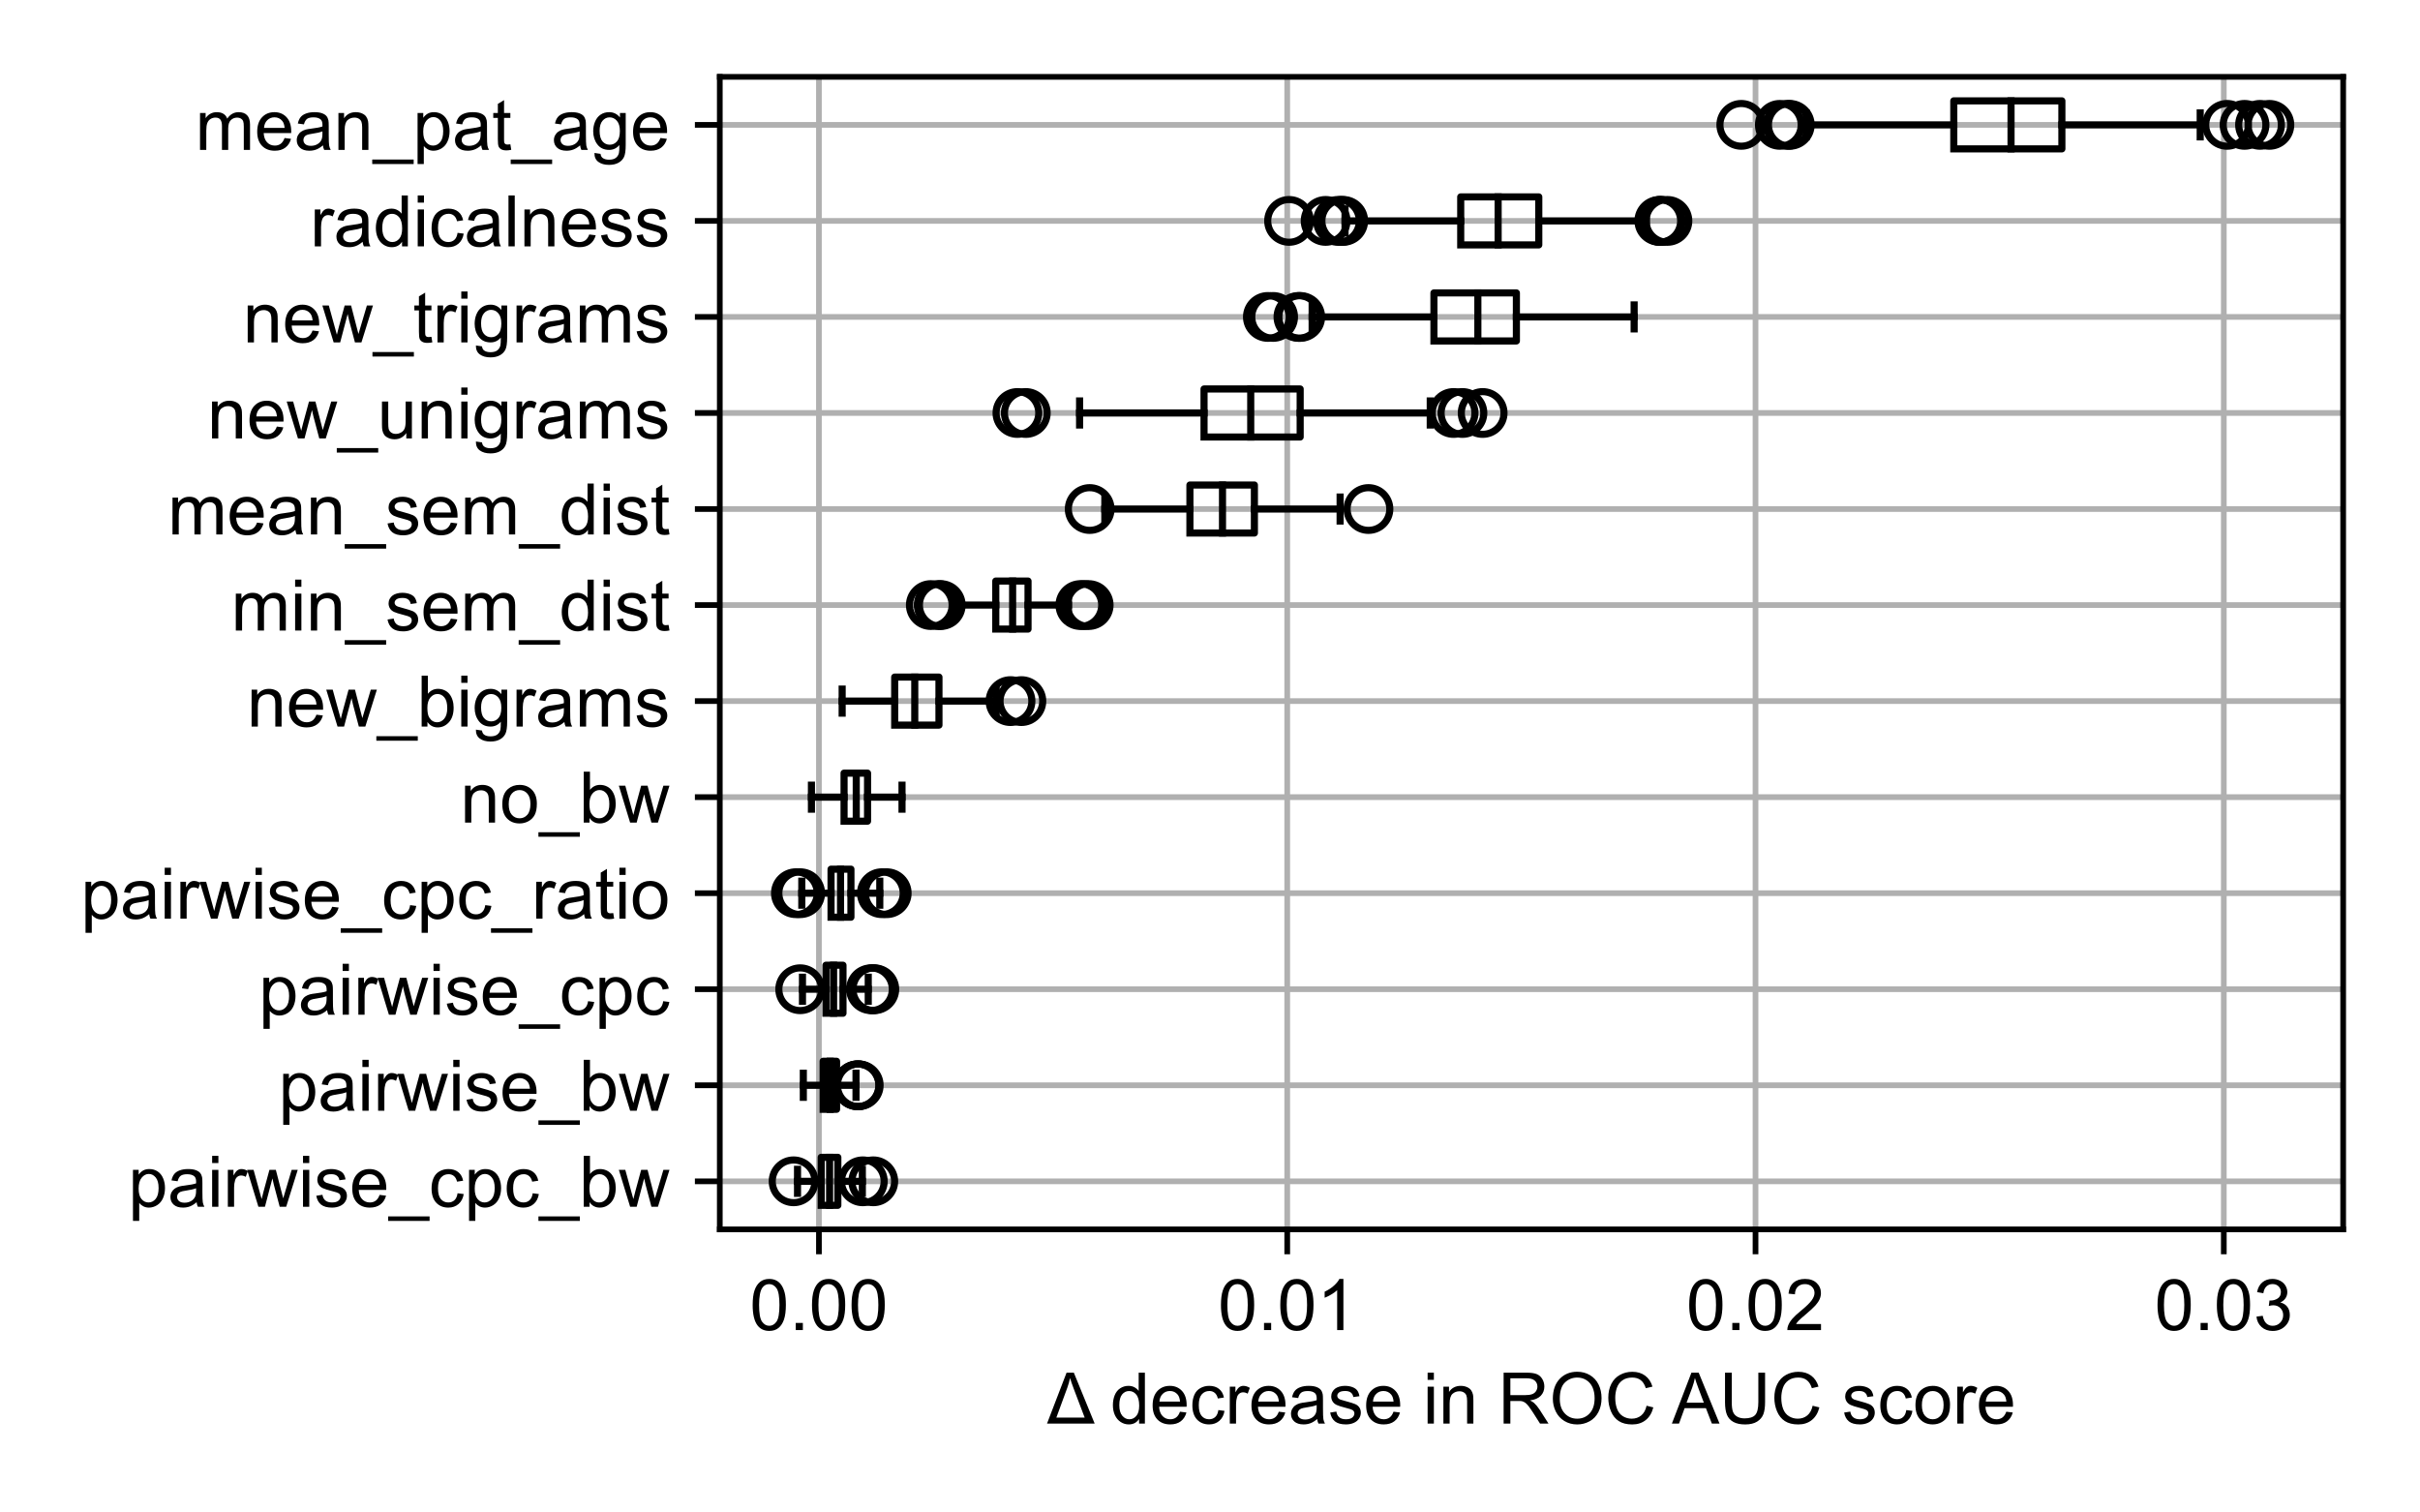 <?xml version="1.0" encoding="utf-8" standalone="no"?>
<!DOCTYPE svg PUBLIC "-//W3C//DTD SVG 1.1//EN"
  "http://www.w3.org/Graphics/SVG/1.1/DTD/svg11.dtd">
<!-- Created with matplotlib (https://matplotlib.org/) -->
<svg height="212.598pt" version="1.1" viewBox="0 0 340.157 212.598" width="340.157pt" xmlns="http://www.w3.org/2000/svg" xmlns:xlink="http://www.w3.org/1999/xlink">
 <defs>
  <style type="text/css">*{stroke-linecap:butt;stroke-linejoin:round;}</style>
 </defs>
 <g id="figure_1">
  <g id="patch_1">
   <path d="M 0 212.598 
L 340.157 212.598 
L 340.157 0 
L 0 0 
z
" style="fill:#ffffff;"/>
  </g>
  <g id="axes_1">
   <g id="patch_2">
    <path d="M 101.175 172.798 
L 329.357 172.798 
L 329.357 10.8 
L 101.175 10.8 
z
" style="fill:#ffffff;"/>
   </g>
   <g id="matplotlib.axis_1">
    <g id="xtick_1">
     <g id="line2d_1">
      <path clip-path="url(#paa03a1d61b)" d="M 115.11 172.798 
L 115.11 10.8 
" style="fill:none;stroke:#b0b0b0;stroke-linecap:square;stroke-width:0.8;"/>
     </g>
     <g id="line2d_2">
      <defs>
       <path d="M 0 0 
L 0 3.5 
" id="m025eee66a8" style="stroke:#000000;stroke-width:0.8;"/>
      </defs>
      <g>
       <use style="stroke:#000000;stroke-width:0.8;" x="115.11" xlink:href="#m025eee66a8" y="172.798"/>
      </g>
     </g>
     <g id="text_1">
      <!-- 0.00 -->
      <g transform="translate(105.38 186.956)scale(0.1 -0.1)">
       <defs>
        <path d="M 4.156 35.297 
Q 4.156 48 6.766 55.734 
Q 9.375 63.484 14.516 67.672 
Q 19.672 71.875 27.484 71.875 
Q 33.25 71.875 37.594 69.547 
Q 41.938 67.234 44.766 62.859 
Q 47.609 58.5 49.219 52.219 
Q 50.828 45.953 50.828 35.297 
Q 50.828 22.703 48.234 14.969 
Q 45.656 7.234 40.5 3 
Q 35.359 -1.219 27.484 -1.219 
Q 17.141 -1.219 11.234 6.203 
Q 4.156 15.141 4.156 35.297 
z
M 13.188 35.297 
Q 13.188 17.672 17.312 11.828 
Q 21.438 6 27.484 6 
Q 33.547 6 37.672 11.859 
Q 41.797 17.719 41.797 35.297 
Q 41.797 52.984 37.672 58.781 
Q 33.547 64.594 27.391 64.594 
Q 21.344 64.594 17.719 59.469 
Q 13.188 52.938 13.188 35.297 
z
" id="ArialMT-48"/>
        <path d="M 9.078 0 
L 9.078 10.016 
L 19.094 10.016 
L 19.094 0 
z
" id="ArialMT-46"/>
       </defs>
       <use xlink:href="#ArialMT-48"/>
       <use x="55.615" xlink:href="#ArialMT-46"/>
       <use x="83.398" xlink:href="#ArialMT-48"/>
       <use x="139.014" xlink:href="#ArialMT-48"/>
      </g>
     </g>
    </g>
    <g id="xtick_2">
     <g id="line2d_3">
      <path clip-path="url(#paa03a1d61b)" d="M 180.934 172.798 
L 180.934 10.8 
" style="fill:none;stroke:#b0b0b0;stroke-linecap:square;stroke-width:0.8;"/>
     </g>
     <g id="line2d_4">
      <g>
       <use style="stroke:#000000;stroke-width:0.8;" x="180.934" xlink:href="#m025eee66a8" y="172.798"/>
      </g>
     </g>
     <g id="text_2">
      <!-- 0.01 -->
      <g transform="translate(171.203 186.956)scale(0.1 -0.1)">
       <defs>
        <path d="M 37.25 0 
L 28.469 0 
L 28.469 56 
Q 25.297 52.984 20.141 49.953 
Q 14.984 46.922 10.891 45.406 
L 10.891 53.906 
Q 18.266 57.375 23.781 62.297 
Q 29.297 67.234 31.594 71.875 
L 37.25 71.875 
z
" id="ArialMT-49"/>
       </defs>
       <use xlink:href="#ArialMT-48"/>
       <use x="55.615" xlink:href="#ArialMT-46"/>
       <use x="83.398" xlink:href="#ArialMT-48"/>
       <use x="139.014" xlink:href="#ArialMT-49"/>
      </g>
     </g>
    </g>
    <g id="xtick_3">
     <g id="line2d_5">
      <path clip-path="url(#paa03a1d61b)" d="M 246.757 172.798 
L 246.757 10.8 
" style="fill:none;stroke:#b0b0b0;stroke-linecap:square;stroke-width:0.8;"/>
     </g>
     <g id="line2d_6">
      <g>
       <use style="stroke:#000000;stroke-width:0.8;" x="246.757" xlink:href="#m025eee66a8" y="172.798"/>
      </g>
     </g>
     <g id="text_3">
      <!-- 0.02 -->
      <g transform="translate(237.026 186.956)scale(0.1 -0.1)">
       <defs>
        <path d="M 50.344 8.453 
L 50.344 0 
L 3.031 0 
Q 2.938 3.172 4.047 6.109 
Q 5.859 10.938 9.828 15.625 
Q 13.812 20.312 21.344 26.469 
Q 33.016 36.031 37.109 41.625 
Q 41.219 47.219 41.219 52.203 
Q 41.219 57.422 37.469 61 
Q 33.734 64.594 27.734 64.594 
Q 21.391 64.594 17.578 60.781 
Q 13.766 56.984 13.719 50.25 
L 4.688 51.172 
Q 5.609 61.281 11.656 66.578 
Q 17.719 71.875 27.938 71.875 
Q 38.234 71.875 44.234 66.156 
Q 50.25 60.453 50.25 52 
Q 50.25 47.703 48.484 43.547 
Q 46.734 39.406 42.656 34.812 
Q 38.578 30.219 29.109 22.219 
Q 21.188 15.578 18.938 13.203 
Q 16.703 10.844 15.234 8.453 
z
" id="ArialMT-50"/>
       </defs>
       <use xlink:href="#ArialMT-48"/>
       <use x="55.615" xlink:href="#ArialMT-46"/>
       <use x="83.398" xlink:href="#ArialMT-48"/>
       <use x="139.014" xlink:href="#ArialMT-50"/>
      </g>
     </g>
    </g>
    <g id="xtick_4">
     <g id="line2d_7">
      <path clip-path="url(#paa03a1d61b)" d="M 312.58 172.798 
L 312.58 10.8 
" style="fill:none;stroke:#b0b0b0;stroke-linecap:square;stroke-width:0.8;"/>
     </g>
     <g id="line2d_8">
      <g>
       <use style="stroke:#000000;stroke-width:0.8;" x="312.58" xlink:href="#m025eee66a8" y="172.798"/>
      </g>
     </g>
     <g id="text_4">
      <!-- 0.03 -->
      <g transform="translate(302.849 186.956)scale(0.1 -0.1)">
       <defs>
        <path d="M 4.203 18.891 
L 12.984 20.062 
Q 14.5 12.594 18.141 9.297 
Q 21.781 6 27 6 
Q 33.203 6 37.469 10.297 
Q 41.75 14.594 41.75 20.953 
Q 41.75 27 37.797 30.922 
Q 33.844 34.859 27.734 34.859 
Q 25.25 34.859 21.531 33.891 
L 22.516 41.609 
Q 23.391 41.5 23.922 41.5 
Q 29.547 41.5 34.031 44.422 
Q 38.531 47.359 38.531 53.469 
Q 38.531 58.297 35.25 61.469 
Q 31.984 64.656 26.812 64.656 
Q 21.688 64.656 18.266 61.422 
Q 14.844 58.203 13.875 51.766 
L 5.078 53.328 
Q 6.688 62.156 12.391 67.016 
Q 18.109 71.875 26.609 71.875 
Q 32.469 71.875 37.391 69.359 
Q 42.328 66.844 44.938 62.5 
Q 47.562 58.156 47.562 53.266 
Q 47.562 48.641 45.062 44.828 
Q 42.578 41.016 37.703 38.766 
Q 44.047 37.312 47.562 32.688 
Q 51.078 28.078 51.078 21.141 
Q 51.078 11.766 44.234 5.25 
Q 37.406 -1.266 26.953 -1.266 
Q 17.531 -1.266 11.297 4.344 
Q 5.078 9.969 4.203 18.891 
z
" id="ArialMT-51"/>
       </defs>
       <use xlink:href="#ArialMT-48"/>
       <use x="55.615" xlink:href="#ArialMT-46"/>
       <use x="83.398" xlink:href="#ArialMT-48"/>
       <use x="139.014" xlink:href="#ArialMT-51"/>
      </g>
     </g>
    </g>
    <g id="text_5">
     <!-- Δ decrease in ROC AUC score -->
     <g transform="translate(147.179 200.102)scale(0.1 -0.1)">
      <defs>
       <path d="M -0.094 0 
L 27.391 71.578 
L 37.594 71.578 
L 66.891 0 
z
M 13.031 8.453 
L 52.828 8.453 
L 37.359 49.219 
Q 33.891 58.406 32.281 64.062 
Q 30.953 57.422 28.422 50.391 
z
" id="ArialMT-916"/>
       <path id="ArialMT-32"/>
       <path d="M 40.234 0 
L 40.234 6.547 
Q 35.297 -1.172 25.734 -1.172 
Q 19.531 -1.172 14.328 2.25 
Q 9.125 5.672 6.266 11.797 
Q 3.422 17.922 3.422 25.875 
Q 3.422 33.641 6 39.969 
Q 8.594 46.297 13.766 49.656 
Q 18.953 53.031 25.344 53.031 
Q 30.031 53.031 33.688 51.047 
Q 37.359 49.078 39.656 45.906 
L 39.656 71.578 
L 48.391 71.578 
L 48.391 0 
z
M 12.453 25.875 
Q 12.453 15.922 16.641 10.984 
Q 20.844 6.062 26.562 6.062 
Q 32.328 6.062 36.344 10.766 
Q 40.375 15.484 40.375 25.141 
Q 40.375 35.797 36.266 40.766 
Q 32.172 45.75 26.172 45.75 
Q 20.312 45.75 16.375 40.969 
Q 12.453 36.188 12.453 25.875 
z
" id="ArialMT-100"/>
       <path d="M 42.094 16.703 
L 51.172 15.578 
Q 49.031 7.625 43.219 3.219 
Q 37.406 -1.172 28.375 -1.172 
Q 17 -1.172 10.328 5.828 
Q 3.656 12.844 3.656 25.484 
Q 3.656 38.578 10.391 45.797 
Q 17.141 53.031 27.875 53.031 
Q 38.281 53.031 44.875 45.953 
Q 51.469 38.875 51.469 26.031 
Q 51.469 25.25 51.422 23.688 
L 12.75 23.688 
Q 13.234 15.141 17.578 10.594 
Q 21.922 6.062 28.422 6.062 
Q 33.25 6.062 36.672 8.594 
Q 40.094 11.141 42.094 16.703 
z
M 13.234 30.906 
L 42.188 30.906 
Q 41.609 37.453 38.875 40.719 
Q 34.672 45.797 27.984 45.797 
Q 21.922 45.797 17.797 41.75 
Q 13.672 37.703 13.234 30.906 
z
" id="ArialMT-101"/>
       <path d="M 40.438 19 
L 49.078 17.875 
Q 47.656 8.938 41.812 3.875 
Q 35.984 -1.172 27.484 -1.172 
Q 16.844 -1.172 10.375 5.781 
Q 3.906 12.75 3.906 25.734 
Q 3.906 34.125 6.688 40.422 
Q 9.469 46.734 15.156 49.875 
Q 20.844 53.031 27.547 53.031 
Q 35.984 53.031 41.359 48.75 
Q 46.734 44.484 48.25 36.625 
L 39.703 35.297 
Q 38.484 40.531 35.375 43.156 
Q 32.281 45.797 27.875 45.797 
Q 21.234 45.797 17.078 41.031 
Q 12.938 36.281 12.938 25.984 
Q 12.938 15.531 16.938 10.797 
Q 20.953 6.062 27.391 6.062 
Q 32.562 6.062 36.031 9.234 
Q 39.5 12.406 40.438 19 
z
" id="ArialMT-99"/>
       <path d="M 6.5 0 
L 6.5 51.859 
L 14.406 51.859 
L 14.406 44 
Q 17.438 49.516 20 51.266 
Q 22.562 53.031 25.641 53.031 
Q 30.078 53.031 34.672 50.203 
L 31.641 42.047 
Q 28.422 43.953 25.203 43.953 
Q 22.312 43.953 20.016 42.219 
Q 17.719 40.484 16.75 37.406 
Q 15.281 32.719 15.281 27.156 
L 15.281 0 
z
" id="ArialMT-114"/>
       <path d="M 40.438 6.391 
Q 35.547 2.25 31.031 0.531 
Q 26.516 -1.172 21.344 -1.172 
Q 12.797 -1.172 8.203 3 
Q 3.609 7.172 3.609 13.672 
Q 3.609 17.484 5.344 20.625 
Q 7.078 23.781 9.891 25.688 
Q 12.703 27.594 16.219 28.562 
Q 18.797 29.25 24.031 29.891 
Q 34.672 31.156 39.703 32.906 
Q 39.75 34.719 39.75 35.203 
Q 39.75 40.578 37.25 42.781 
Q 33.891 45.75 27.25 45.75 
Q 21.047 45.75 18.094 43.578 
Q 15.141 41.406 13.719 35.891 
L 5.125 37.062 
Q 6.297 42.578 8.984 45.969 
Q 11.672 49.359 16.75 51.188 
Q 21.828 53.031 28.516 53.031 
Q 35.156 53.031 39.297 51.469 
Q 43.453 49.906 45.406 47.531 
Q 47.359 45.172 48.141 41.547 
Q 48.578 39.312 48.578 33.453 
L 48.578 21.734 
Q 48.578 9.469 49.141 6.219 
Q 49.703 2.984 51.375 0 
L 42.188 0 
Q 40.828 2.734 40.438 6.391 
z
M 39.703 26.031 
Q 34.906 24.078 25.344 22.703 
Q 19.922 21.922 17.672 20.938 
Q 15.438 19.969 14.203 18.094 
Q 12.984 16.219 12.984 13.922 
Q 12.984 10.406 15.641 8.062 
Q 18.312 5.719 23.438 5.719 
Q 28.516 5.719 32.469 7.938 
Q 36.422 10.156 38.281 14.016 
Q 39.703 17 39.703 22.797 
z
" id="ArialMT-97"/>
       <path d="M 3.078 15.484 
L 11.766 16.844 
Q 12.5 11.625 15.844 8.844 
Q 19.188 6.062 25.203 6.062 
Q 31.25 6.062 34.172 8.516 
Q 37.109 10.984 37.109 14.312 
Q 37.109 17.281 34.516 19 
Q 32.719 20.172 25.531 21.969 
Q 15.875 24.422 12.141 26.203 
Q 8.406 27.984 6.469 31.125 
Q 4.547 34.281 4.547 38.094 
Q 4.547 41.547 6.125 44.5 
Q 7.719 47.469 10.453 49.422 
Q 12.5 50.922 16.031 51.969 
Q 19.578 53.031 23.641 53.031 
Q 29.734 53.031 34.344 51.266 
Q 38.969 49.516 41.156 46.5 
Q 43.359 43.5 44.188 38.484 
L 35.594 37.312 
Q 35.016 41.312 32.203 43.547 
Q 29.391 45.797 24.266 45.797 
Q 18.219 45.797 15.625 43.797 
Q 13.031 41.797 13.031 39.109 
Q 13.031 37.406 14.109 36.031 
Q 15.188 34.625 17.484 33.688 
Q 18.797 33.203 25.25 31.453 
Q 34.578 28.953 38.25 27.359 
Q 41.938 25.781 44.031 22.75 
Q 46.141 19.734 46.141 15.234 
Q 46.141 10.844 43.578 6.953 
Q 41.016 3.078 36.172 0.953 
Q 31.344 -1.172 25.25 -1.172 
Q 15.141 -1.172 9.844 3.031 
Q 4.547 7.234 3.078 15.484 
z
" id="ArialMT-115"/>
       <path d="M 6.641 61.469 
L 6.641 71.578 
L 15.438 71.578 
L 15.438 61.469 
z
M 6.641 0 
L 6.641 51.859 
L 15.438 51.859 
L 15.438 0 
z
" id="ArialMT-105"/>
       <path d="M 6.594 0 
L 6.594 51.859 
L 14.5 51.859 
L 14.5 44.484 
Q 20.219 53.031 31 53.031 
Q 35.688 53.031 39.625 51.344 
Q 43.562 49.656 45.516 46.922 
Q 47.469 44.188 48.25 40.438 
Q 48.734 37.984 48.734 31.891 
L 48.734 0 
L 39.938 0 
L 39.938 31.547 
Q 39.938 36.922 38.906 39.578 
Q 37.891 42.234 35.281 43.812 
Q 32.672 45.406 29.156 45.406 
Q 23.531 45.406 19.453 41.844 
Q 15.375 38.281 15.375 28.328 
L 15.375 0 
z
" id="ArialMT-110"/>
       <path d="M 7.859 0 
L 7.859 71.578 
L 39.594 71.578 
Q 49.172 71.578 54.141 69.641 
Q 59.125 67.719 62.109 62.828 
Q 65.094 57.953 65.094 52.047 
Q 65.094 44.438 60.156 39.203 
Q 55.219 33.984 44.922 32.562 
Q 48.688 30.766 50.641 29 
Q 54.781 25.203 58.5 19.484 
L 70.953 0 
L 59.031 0 
L 49.562 14.891 
Q 45.406 21.344 42.719 24.75 
Q 40.047 28.172 37.922 29.531 
Q 35.797 30.906 33.594 31.453 
Q 31.984 31.781 28.328 31.781 
L 17.328 31.781 
L 17.328 0 
z
M 17.328 39.984 
L 37.703 39.984 
Q 44.188 39.984 47.844 41.328 
Q 51.516 42.672 53.422 45.625 
Q 55.328 48.578 55.328 52.047 
Q 55.328 57.125 51.641 60.391 
Q 47.953 63.672 39.984 63.672 
L 17.328 63.672 
z
" id="ArialMT-82"/>
       <path d="M 4.828 34.859 
Q 4.828 52.688 14.391 62.766 
Q 23.969 72.859 39.109 72.859 
Q 49.031 72.859 56.984 68.109 
Q 64.938 63.375 69.109 54.906 
Q 73.297 46.438 73.297 35.688 
Q 73.297 24.812 68.891 16.219 
Q 64.5 7.625 56.438 3.203 
Q 48.391 -1.219 39.062 -1.219 
Q 28.953 -1.219 20.984 3.656 
Q 13.031 8.547 8.922 16.984 
Q 4.828 25.438 4.828 34.859 
z
M 14.594 34.719 
Q 14.594 21.781 21.547 14.328 
Q 28.516 6.891 39.016 6.891 
Q 49.703 6.891 56.609 14.406 
Q 63.531 21.922 63.531 35.75 
Q 63.531 44.484 60.578 51 
Q 57.625 57.516 51.922 61.109 
Q 46.234 64.703 39.156 64.703 
Q 29.109 64.703 21.844 57.781 
Q 14.594 50.875 14.594 34.719 
z
" id="ArialMT-79"/>
       <path d="M 58.797 25.094 
L 68.266 22.703 
Q 65.281 11.031 57.547 4.906 
Q 49.812 -1.219 38.625 -1.219 
Q 27.047 -1.219 19.797 3.484 
Q 12.547 8.203 8.766 17.141 
Q 4.984 26.078 4.984 36.328 
Q 4.984 47.516 9.25 55.828 
Q 13.531 64.156 21.406 68.469 
Q 29.297 72.797 38.766 72.797 
Q 49.516 72.797 56.828 67.328 
Q 64.156 61.859 67.047 51.953 
L 57.719 49.75 
Q 55.219 57.562 50.484 61.125 
Q 45.75 64.703 38.578 64.703 
Q 30.328 64.703 24.781 60.734 
Q 19.234 56.781 16.984 50.109 
Q 14.75 43.453 14.75 36.375 
Q 14.75 27.25 17.406 20.438 
Q 20.062 13.625 25.672 10.25 
Q 31.297 6.891 37.844 6.891 
Q 45.797 6.891 51.312 11.469 
Q 56.844 16.062 58.797 25.094 
z
" id="ArialMT-67"/>
       <path d="M -0.141 0 
L 27.344 71.578 
L 37.547 71.578 
L 66.844 0 
L 56.062 0 
L 47.703 21.688 
L 17.781 21.688 
L 9.906 0 
z
M 20.516 29.391 
L 44.781 29.391 
L 37.312 49.219 
Q 33.891 58.25 32.234 64.062 
Q 30.859 57.172 28.375 50.391 
z
" id="ArialMT-65"/>
       <path d="M 54.688 71.578 
L 64.156 71.578 
L 64.156 30.219 
Q 64.156 19.438 61.719 13.078 
Q 59.281 6.734 52.906 2.75 
Q 46.531 -1.219 36.188 -1.219 
Q 26.125 -1.219 19.719 2.25 
Q 13.328 5.719 10.594 12.281 
Q 7.859 18.844 7.859 30.219 
L 7.859 71.578 
L 17.328 71.578 
L 17.328 30.281 
Q 17.328 20.953 19.062 16.531 
Q 20.797 12.109 25.016 9.719 
Q 29.25 7.328 35.359 7.328 
Q 45.797 7.328 50.234 12.062 
Q 54.688 16.797 54.688 30.281 
z
" id="ArialMT-85"/>
       <path d="M 3.328 25.922 
Q 3.328 40.328 11.328 47.266 
Q 18.016 53.031 27.641 53.031 
Q 38.328 53.031 45.109 46.016 
Q 51.906 39.016 51.906 26.656 
Q 51.906 16.656 48.906 10.906 
Q 45.906 5.172 40.156 2 
Q 34.422 -1.172 27.641 -1.172 
Q 16.75 -1.172 10.031 5.812 
Q 3.328 12.797 3.328 25.922 
z
M 12.359 25.922 
Q 12.359 15.969 16.703 11.016 
Q 21.047 6.062 27.641 6.062 
Q 34.188 6.062 38.531 11.031 
Q 42.875 16.016 42.875 26.219 
Q 42.875 35.844 38.5 40.797 
Q 34.125 45.75 27.641 45.75 
Q 21.047 45.75 16.703 40.812 
Q 12.359 35.891 12.359 25.922 
z
" id="ArialMT-111"/>
      </defs>
      <use xlink:href="#ArialMT-916"/>
      <use x="61.297" xlink:href="#ArialMT-32"/>
      <use x="89.08" xlink:href="#ArialMT-100"/>
      <use x="144.695" xlink:href="#ArialMT-101"/>
      <use x="200.311" xlink:href="#ArialMT-99"/>
      <use x="250.311" xlink:href="#ArialMT-114"/>
      <use x="283.611" xlink:href="#ArialMT-101"/>
      <use x="339.227" xlink:href="#ArialMT-97"/>
      <use x="394.842" xlink:href="#ArialMT-115"/>
      <use x="444.842" xlink:href="#ArialMT-101"/>
      <use x="500.457" xlink:href="#ArialMT-32"/>
      <use x="528.24" xlink:href="#ArialMT-105"/>
      <use x="550.457" xlink:href="#ArialMT-110"/>
      <use x="606.072" xlink:href="#ArialMT-32"/>
      <use x="633.855" xlink:href="#ArialMT-82"/>
      <use x="706.072" xlink:href="#ArialMT-79"/>
      <use x="783.855" xlink:href="#ArialMT-67"/>
      <use x="856.072" xlink:href="#ArialMT-32"/>
      <use x="878.355" xlink:href="#ArialMT-65"/>
      <use x="945.055" xlink:href="#ArialMT-85"/>
      <use x="1017.271" xlink:href="#ArialMT-67"/>
      <use x="1089.488" xlink:href="#ArialMT-32"/>
      <use x="1117.271" xlink:href="#ArialMT-115"/>
      <use x="1167.271" xlink:href="#ArialMT-99"/>
      <use x="1217.271" xlink:href="#ArialMT-111"/>
      <use x="1272.887" xlink:href="#ArialMT-114"/>
      <use x="1306.188" xlink:href="#ArialMT-101"/>
     </g>
    </g>
   </g>
   <g id="matplotlib.axis_2">
    <g id="ytick_1">
     <g id="line2d_9">
      <path clip-path="url(#paa03a1d61b)" d="M 101.175 166.048 
L 329.357 166.048 
" style="fill:none;stroke:#b0b0b0;stroke-linecap:square;stroke-width:0.8;"/>
     </g>
     <g id="line2d_10">
      <defs>
       <path d="M 0 0 
L -3.5 0 
" id="m6e6a670f58" style="stroke:#000000;stroke-width:0.8;"/>
      </defs>
      <g>
       <use style="stroke:#000000;stroke-width:0.8;" x="101.175" xlink:href="#m6e6a670f58" y="166.048"/>
      </g>
     </g>
     <g id="text_6">
      <!-- pairwise_cpc_bw -->
      <g transform="translate(18.031 169.627)scale(0.1 -0.1)">
       <defs>
        <path d="M 6.594 -19.875 
L 6.594 51.859 
L 14.594 51.859 
L 14.594 45.125 
Q 17.438 49.078 21 51.047 
Q 24.562 53.031 29.641 53.031 
Q 36.281 53.031 41.359 49.609 
Q 46.438 46.188 49.016 39.953 
Q 51.609 33.734 51.609 26.312 
Q 51.609 18.359 48.75 11.984 
Q 45.906 5.609 40.453 2.219 
Q 35.016 -1.172 29 -1.172 
Q 24.609 -1.172 21.109 0.688 
Q 17.625 2.547 15.375 5.375 
L 15.375 -19.875 
z
M 14.547 25.641 
Q 14.547 15.625 18.594 10.844 
Q 22.656 6.062 28.422 6.062 
Q 34.281 6.062 38.453 11.016 
Q 42.625 15.969 42.625 26.375 
Q 42.625 36.281 38.547 41.203 
Q 34.469 46.141 28.812 46.141 
Q 23.188 46.141 18.859 40.891 
Q 14.547 35.641 14.547 25.641 
z
" id="ArialMT-112"/>
        <path d="M 16.156 0 
L 0.297 51.859 
L 9.375 51.859 
L 17.625 21.922 
L 20.703 10.797 
Q 20.906 11.625 23.391 21.484 
L 31.641 51.859 
L 40.672 51.859 
L 48.438 21.781 
L 51.031 11.859 
L 54 21.875 
L 62.891 51.859 
L 71.438 51.859 
L 55.219 0 
L 46.094 0 
L 37.844 31.062 
L 35.844 39.891 
L 25.344 0 
z
" id="ArialMT-119"/>
        <path d="M -1.516 -19.875 
L -1.516 -13.531 
L 56.734 -13.531 
L 56.734 -19.875 
z
" id="ArialMT-95"/>
        <path d="M 14.703 0 
L 6.547 0 
L 6.547 71.578 
L 15.328 71.578 
L 15.328 46.047 
Q 20.906 53.031 29.547 53.031 
Q 34.328 53.031 38.594 51.094 
Q 42.875 49.172 45.625 45.672 
Q 48.391 42.188 49.953 37.25 
Q 51.516 32.328 51.516 26.703 
Q 51.516 13.375 44.922 6.094 
Q 38.328 -1.172 29.109 -1.172 
Q 19.922 -1.172 14.703 6.5 
z
M 14.594 26.312 
Q 14.594 17 17.141 12.844 
Q 21.297 6.062 28.375 6.062 
Q 34.125 6.062 38.328 11.062 
Q 42.531 16.062 42.531 25.984 
Q 42.531 36.141 38.5 40.969 
Q 34.469 45.797 28.766 45.797 
Q 23 45.797 18.797 40.797 
Q 14.594 35.797 14.594 26.312 
z
" id="ArialMT-98"/>
       </defs>
       <use xlink:href="#ArialMT-112"/>
       <use x="55.615" xlink:href="#ArialMT-97"/>
       <use x="111.23" xlink:href="#ArialMT-105"/>
       <use x="133.447" xlink:href="#ArialMT-114"/>
       <use x="166.748" xlink:href="#ArialMT-119"/>
       <use x="238.965" xlink:href="#ArialMT-105"/>
       <use x="261.182" xlink:href="#ArialMT-115"/>
       <use x="311.182" xlink:href="#ArialMT-101"/>
       <use x="366.797" xlink:href="#ArialMT-95"/>
       <use x="422.412" xlink:href="#ArialMT-99"/>
       <use x="472.412" xlink:href="#ArialMT-112"/>
       <use x="528.027" xlink:href="#ArialMT-99"/>
       <use x="578.027" xlink:href="#ArialMT-95"/>
       <use x="633.643" xlink:href="#ArialMT-98"/>
       <use x="689.258" xlink:href="#ArialMT-119"/>
      </g>
     </g>
    </g>
    <g id="ytick_2">
     <g id="line2d_11">
      <path clip-path="url(#paa03a1d61b)" d="M 101.175 152.549 
L 329.357 152.549 
" style="fill:none;stroke:#b0b0b0;stroke-linecap:square;stroke-width:0.8;"/>
     </g>
     <g id="line2d_12">
      <g>
       <use style="stroke:#000000;stroke-width:0.8;" x="101.175" xlink:href="#m6e6a670f58" y="152.549"/>
      </g>
     </g>
     <g id="text_7">
      <!-- pairwise_bw -->
      <g transform="translate(39.153 156.128)scale(0.1 -0.1)">
       <use xlink:href="#ArialMT-112"/>
       <use x="55.615" xlink:href="#ArialMT-97"/>
       <use x="111.23" xlink:href="#ArialMT-105"/>
       <use x="133.447" xlink:href="#ArialMT-114"/>
       <use x="166.748" xlink:href="#ArialMT-119"/>
       <use x="238.965" xlink:href="#ArialMT-105"/>
       <use x="261.182" xlink:href="#ArialMT-115"/>
       <use x="311.182" xlink:href="#ArialMT-101"/>
       <use x="366.797" xlink:href="#ArialMT-95"/>
       <use x="422.412" xlink:href="#ArialMT-98"/>
       <use x="478.027" xlink:href="#ArialMT-119"/>
      </g>
     </g>
    </g>
    <g id="ytick_3">
     <g id="line2d_13">
      <path clip-path="url(#paa03a1d61b)" d="M 101.175 139.049 
L 329.357 139.049 
" style="fill:none;stroke:#b0b0b0;stroke-linecap:square;stroke-width:0.8;"/>
     </g>
     <g id="line2d_14">
      <g>
       <use style="stroke:#000000;stroke-width:0.8;" x="101.175" xlink:href="#m6e6a670f58" y="139.049"/>
      </g>
     </g>
     <g id="text_8">
      <!-- pairwise_cpc -->
      <g transform="translate(36.375 142.628)scale(0.1 -0.1)">
       <use xlink:href="#ArialMT-112"/>
       <use x="55.615" xlink:href="#ArialMT-97"/>
       <use x="111.23" xlink:href="#ArialMT-105"/>
       <use x="133.447" xlink:href="#ArialMT-114"/>
       <use x="166.748" xlink:href="#ArialMT-119"/>
       <use x="238.965" xlink:href="#ArialMT-105"/>
       <use x="261.182" xlink:href="#ArialMT-115"/>
       <use x="311.182" xlink:href="#ArialMT-101"/>
       <use x="366.797" xlink:href="#ArialMT-95"/>
       <use x="422.412" xlink:href="#ArialMT-99"/>
       <use x="472.412" xlink:href="#ArialMT-112"/>
       <use x="528.027" xlink:href="#ArialMT-99"/>
      </g>
     </g>
    </g>
    <g id="ytick_4">
     <g id="line2d_15">
      <path clip-path="url(#paa03a1d61b)" d="M 101.175 125.549 
L 329.357 125.549 
" style="fill:none;stroke:#b0b0b0;stroke-linecap:square;stroke-width:0.8;"/>
     </g>
     <g id="line2d_16">
      <g>
       <use style="stroke:#000000;stroke-width:0.8;" x="101.175" xlink:href="#m6e6a670f58" y="125.549"/>
      </g>
     </g>
     <g id="text_9">
      <!-- pairwise_cpc_ratio -->
      <g transform="translate(11.363 129.128)scale(0.1 -0.1)">
       <defs>
        <path d="M 25.781 7.859 
L 27.047 0.094 
Q 23.344 -0.688 20.406 -0.688 
Q 15.625 -0.688 12.984 0.828 
Q 10.359 2.344 9.281 4.812 
Q 8.203 7.281 8.203 15.188 
L 8.203 45.016 
L 1.766 45.016 
L 1.766 51.859 
L 8.203 51.859 
L 8.203 64.703 
L 16.938 69.969 
L 16.938 51.859 
L 25.781 51.859 
L 25.781 45.016 
L 16.938 45.016 
L 16.938 14.703 
Q 16.938 10.938 17.406 9.859 
Q 17.875 8.797 18.922 8.156 
Q 19.969 7.516 21.922 7.516 
Q 23.391 7.516 25.781 7.859 
z
" id="ArialMT-116"/>
       </defs>
       <use xlink:href="#ArialMT-112"/>
       <use x="55.615" xlink:href="#ArialMT-97"/>
       <use x="111.23" xlink:href="#ArialMT-105"/>
       <use x="133.447" xlink:href="#ArialMT-114"/>
       <use x="166.748" xlink:href="#ArialMT-119"/>
       <use x="238.965" xlink:href="#ArialMT-105"/>
       <use x="261.182" xlink:href="#ArialMT-115"/>
       <use x="311.182" xlink:href="#ArialMT-101"/>
       <use x="366.797" xlink:href="#ArialMT-95"/>
       <use x="422.412" xlink:href="#ArialMT-99"/>
       <use x="472.412" xlink:href="#ArialMT-112"/>
       <use x="528.027" xlink:href="#ArialMT-99"/>
       <use x="578.027" xlink:href="#ArialMT-95"/>
       <use x="633.643" xlink:href="#ArialMT-114"/>
       <use x="666.943" xlink:href="#ArialMT-97"/>
       <use x="722.559" xlink:href="#ArialMT-116"/>
       <use x="750.342" xlink:href="#ArialMT-105"/>
       <use x="772.559" xlink:href="#ArialMT-111"/>
      </g>
     </g>
    </g>
    <g id="ytick_5">
     <g id="line2d_17">
      <path clip-path="url(#paa03a1d61b)" d="M 101.175 112.049 
L 329.357 112.049 
" style="fill:none;stroke:#b0b0b0;stroke-linecap:square;stroke-width:0.8;"/>
     </g>
     <g id="line2d_18">
      <g>
       <use style="stroke:#000000;stroke-width:0.8;" x="101.175" xlink:href="#m6e6a670f58" y="112.049"/>
      </g>
     </g>
     <g id="text_10">
      <!-- no_bw -->
      <g transform="translate(64.709 115.628)scale(0.1 -0.1)">
       <use xlink:href="#ArialMT-110"/>
       <use x="55.615" xlink:href="#ArialMT-111"/>
       <use x="111.23" xlink:href="#ArialMT-95"/>
       <use x="166.846" xlink:href="#ArialMT-98"/>
       <use x="222.461" xlink:href="#ArialMT-119"/>
      </g>
     </g>
    </g>
    <g id="ytick_6">
     <g id="line2d_19">
      <path clip-path="url(#paa03a1d61b)" d="M 101.175 98.549 
L 329.357 98.549 
" style="fill:none;stroke:#b0b0b0;stroke-linecap:square;stroke-width:0.8;"/>
     </g>
     <g id="line2d_20">
      <g>
       <use style="stroke:#000000;stroke-width:0.8;" x="101.175" xlink:href="#m6e6a670f58" y="98.549"/>
      </g>
     </g>
     <g id="text_11">
      <!-- new_bigrams -->
      <g transform="translate(34.706 102.128)scale(0.1 -0.1)">
       <defs>
        <path d="M 4.984 -4.297 
L 13.531 -5.562 
Q 14.062 -9.516 16.5 -11.328 
Q 19.781 -13.766 25.438 -13.766 
Q 31.547 -13.766 34.859 -11.328 
Q 38.188 -8.891 39.359 -4.5 
Q 40.047 -1.812 39.984 6.781 
Q 34.234 0 25.641 0 
Q 14.938 0 9.078 7.719 
Q 3.219 15.438 3.219 26.219 
Q 3.219 33.641 5.906 39.906 
Q 8.594 46.188 13.688 49.609 
Q 18.797 53.031 25.688 53.031 
Q 34.859 53.031 40.828 45.609 
L 40.828 51.859 
L 48.922 51.859 
L 48.922 7.031 
Q 48.922 -5.078 46.453 -10.125 
Q 44 -15.188 38.641 -18.109 
Q 33.297 -21.047 25.484 -21.047 
Q 16.219 -21.047 10.5 -16.875 
Q 4.781 -12.703 4.984 -4.297 
z
M 12.25 26.859 
Q 12.25 16.656 16.297 11.969 
Q 20.359 7.281 26.469 7.281 
Q 32.516 7.281 36.609 11.938 
Q 40.719 16.609 40.719 26.562 
Q 40.719 36.078 36.5 40.906 
Q 32.281 45.75 26.312 45.75 
Q 20.453 45.75 16.344 40.984 
Q 12.25 36.234 12.25 26.859 
z
" id="ArialMT-103"/>
        <path d="M 6.594 0 
L 6.594 51.859 
L 14.453 51.859 
L 14.453 44.578 
Q 16.891 48.391 20.938 50.703 
Q 25 53.031 30.172 53.031 
Q 35.938 53.031 39.625 50.641 
Q 43.312 48.25 44.828 43.953 
Q 50.984 53.031 60.844 53.031 
Q 68.562 53.031 72.703 48.75 
Q 76.859 44.484 76.859 35.594 
L 76.859 0 
L 68.109 0 
L 68.109 32.672 
Q 68.109 37.938 67.25 40.25 
Q 66.406 42.578 64.156 43.984 
Q 61.922 45.406 58.891 45.406 
Q 53.422 45.406 49.797 41.766 
Q 46.188 38.141 46.188 30.125 
L 46.188 0 
L 37.406 0 
L 37.406 33.688 
Q 37.406 39.547 35.25 42.469 
Q 33.109 45.406 28.219 45.406 
Q 24.516 45.406 21.359 43.453 
Q 18.219 41.5 16.797 37.734 
Q 15.375 33.984 15.375 26.906 
L 15.375 0 
z
" id="ArialMT-109"/>
       </defs>
       <use xlink:href="#ArialMT-110"/>
       <use x="55.615" xlink:href="#ArialMT-101"/>
       <use x="111.23" xlink:href="#ArialMT-119"/>
       <use x="183.447" xlink:href="#ArialMT-95"/>
       <use x="239.062" xlink:href="#ArialMT-98"/>
       <use x="294.678" xlink:href="#ArialMT-105"/>
       <use x="316.895" xlink:href="#ArialMT-103"/>
       <use x="372.51" xlink:href="#ArialMT-114"/>
       <use x="405.811" xlink:href="#ArialMT-97"/>
       <use x="461.426" xlink:href="#ArialMT-109"/>
       <use x="544.727" xlink:href="#ArialMT-115"/>
      </g>
     </g>
    </g>
    <g id="ytick_7">
     <g id="line2d_21">
      <path clip-path="url(#paa03a1d61b)" d="M 101.175 85.049 
L 329.357 85.049 
" style="fill:none;stroke:#b0b0b0;stroke-linecap:square;stroke-width:0.8;"/>
     </g>
     <g id="line2d_22">
      <g>
       <use style="stroke:#000000;stroke-width:0.8;" x="101.175" xlink:href="#m6e6a670f58" y="85.049"/>
      </g>
     </g>
     <g id="text_12">
      <!-- min_sem_dist -->
      <g transform="translate(32.489 88.628)scale(0.1 -0.1)">
       <use xlink:href="#ArialMT-109"/>
       <use x="83.301" xlink:href="#ArialMT-105"/>
       <use x="105.518" xlink:href="#ArialMT-110"/>
       <use x="161.133" xlink:href="#ArialMT-95"/>
       <use x="216.748" xlink:href="#ArialMT-115"/>
       <use x="266.748" xlink:href="#ArialMT-101"/>
       <use x="322.363" xlink:href="#ArialMT-109"/>
       <use x="405.664" xlink:href="#ArialMT-95"/>
       <use x="461.279" xlink:href="#ArialMT-100"/>
       <use x="516.895" xlink:href="#ArialMT-105"/>
       <use x="539.111" xlink:href="#ArialMT-115"/>
       <use x="589.111" xlink:href="#ArialMT-116"/>
      </g>
     </g>
    </g>
    <g id="ytick_8">
     <g id="line2d_23">
      <path clip-path="url(#paa03a1d61b)" d="M 101.175 71.549 
L 329.357 71.549 
" style="fill:none;stroke:#b0b0b0;stroke-linecap:square;stroke-width:0.8;"/>
     </g>
     <g id="line2d_24">
      <g>
       <use style="stroke:#000000;stroke-width:0.8;" x="101.175" xlink:href="#m6e6a670f58" y="71.549"/>
      </g>
     </g>
     <g id="text_13">
      <!-- mean_sem_dist -->
      <g transform="translate(23.589 75.128)scale(0.1 -0.1)">
       <use xlink:href="#ArialMT-109"/>
       <use x="83.301" xlink:href="#ArialMT-101"/>
       <use x="138.916" xlink:href="#ArialMT-97"/>
       <use x="194.531" xlink:href="#ArialMT-110"/>
       <use x="250.146" xlink:href="#ArialMT-95"/>
       <use x="305.762" xlink:href="#ArialMT-115"/>
       <use x="355.762" xlink:href="#ArialMT-101"/>
       <use x="411.377" xlink:href="#ArialMT-109"/>
       <use x="494.678" xlink:href="#ArialMT-95"/>
       <use x="550.293" xlink:href="#ArialMT-100"/>
       <use x="605.908" xlink:href="#ArialMT-105"/>
       <use x="628.125" xlink:href="#ArialMT-115"/>
       <use x="678.125" xlink:href="#ArialMT-116"/>
      </g>
     </g>
    </g>
    <g id="ytick_9">
     <g id="line2d_25">
      <path clip-path="url(#paa03a1d61b)" d="M 101.175 58.05 
L 329.357 58.05 
" style="fill:none;stroke:#b0b0b0;stroke-linecap:square;stroke-width:0.8;"/>
     </g>
     <g id="line2d_26">
      <g>
       <use style="stroke:#000000;stroke-width:0.8;" x="101.175" xlink:href="#m6e6a670f58" y="58.05"/>
      </g>
     </g>
     <g id="text_14">
      <!-- new_unigrams -->
      <g transform="translate(29.145 61.628)scale(0.1 -0.1)">
       <defs>
        <path d="M 40.578 0 
L 40.578 7.625 
Q 34.516 -1.172 24.125 -1.172 
Q 19.531 -1.172 15.547 0.578 
Q 11.578 2.344 9.641 5 
Q 7.719 7.672 6.938 11.531 
Q 6.391 14.109 6.391 19.734 
L 6.391 51.859 
L 15.188 51.859 
L 15.188 23.094 
Q 15.188 16.219 15.719 13.812 
Q 16.547 10.359 19.234 8.375 
Q 21.922 6.391 25.875 6.391 
Q 29.828 6.391 33.297 8.422 
Q 36.766 10.453 38.203 13.938 
Q 39.656 17.438 39.656 24.078 
L 39.656 51.859 
L 48.438 51.859 
L 48.438 0 
z
" id="ArialMT-117"/>
       </defs>
       <use xlink:href="#ArialMT-110"/>
       <use x="55.615" xlink:href="#ArialMT-101"/>
       <use x="111.23" xlink:href="#ArialMT-119"/>
       <use x="183.447" xlink:href="#ArialMT-95"/>
       <use x="239.062" xlink:href="#ArialMT-117"/>
       <use x="294.678" xlink:href="#ArialMT-110"/>
       <use x="350.293" xlink:href="#ArialMT-105"/>
       <use x="372.51" xlink:href="#ArialMT-103"/>
       <use x="428.125" xlink:href="#ArialMT-114"/>
       <use x="461.426" xlink:href="#ArialMT-97"/>
       <use x="517.041" xlink:href="#ArialMT-109"/>
       <use x="600.342" xlink:href="#ArialMT-115"/>
      </g>
     </g>
    </g>
    <g id="ytick_10">
     <g id="line2d_27">
      <path clip-path="url(#paa03a1d61b)" d="M 101.175 44.55 
L 329.357 44.55 
" style="fill:none;stroke:#b0b0b0;stroke-linecap:square;stroke-width:0.8;"/>
     </g>
     <g id="line2d_28">
      <g>
       <use style="stroke:#000000;stroke-width:0.8;" x="101.175" xlink:href="#m6e6a670f58" y="44.55"/>
      </g>
     </g>
     <g id="text_15">
      <!-- new_trigrams -->
      <g transform="translate(34.159 48.129)scale(0.1 -0.1)">
       <use xlink:href="#ArialMT-110"/>
       <use x="55.615" xlink:href="#ArialMT-101"/>
       <use x="111.23" xlink:href="#ArialMT-119"/>
       <use x="183.447" xlink:href="#ArialMT-95"/>
       <use x="239.062" xlink:href="#ArialMT-116"/>
       <use x="266.846" xlink:href="#ArialMT-114"/>
       <use x="300.146" xlink:href="#ArialMT-105"/>
       <use x="322.363" xlink:href="#ArialMT-103"/>
       <use x="377.979" xlink:href="#ArialMT-114"/>
       <use x="411.279" xlink:href="#ArialMT-97"/>
       <use x="466.895" xlink:href="#ArialMT-109"/>
       <use x="550.195" xlink:href="#ArialMT-115"/>
      </g>
     </g>
    </g>
    <g id="ytick_11">
     <g id="line2d_29">
      <path clip-path="url(#paa03a1d61b)" d="M 101.175 31.05 
L 329.357 31.05 
" style="fill:none;stroke:#b0b0b0;stroke-linecap:square;stroke-width:0.8;"/>
     </g>
     <g id="line2d_30">
      <g>
       <use style="stroke:#000000;stroke-width:0.8;" x="101.175" xlink:href="#m6e6a670f58" y="31.05"/>
      </g>
     </g>
     <g id="text_16">
      <!-- radicalness -->
      <g transform="translate(43.597 34.629)scale(0.1 -0.1)">
       <defs>
        <path d="M 6.391 0 
L 6.391 71.578 
L 15.188 71.578 
L 15.188 0 
z
" id="ArialMT-108"/>
       </defs>
       <use xlink:href="#ArialMT-114"/>
       <use x="33.301" xlink:href="#ArialMT-97"/>
       <use x="88.916" xlink:href="#ArialMT-100"/>
       <use x="144.531" xlink:href="#ArialMT-105"/>
       <use x="166.748" xlink:href="#ArialMT-99"/>
       <use x="216.748" xlink:href="#ArialMT-97"/>
       <use x="272.363" xlink:href="#ArialMT-108"/>
       <use x="294.58" xlink:href="#ArialMT-110"/>
       <use x="350.195" xlink:href="#ArialMT-101"/>
       <use x="405.811" xlink:href="#ArialMT-115"/>
       <use x="455.811" xlink:href="#ArialMT-115"/>
      </g>
     </g>
    </g>
    <g id="ytick_12">
     <g id="line2d_31">
      <path clip-path="url(#paa03a1d61b)" d="M 101.175 17.55 
L 329.357 17.55 
" style="fill:none;stroke:#b0b0b0;stroke-linecap:square;stroke-width:0.8;"/>
     </g>
     <g id="line2d_32">
      <g>
       <use style="stroke:#000000;stroke-width:0.8;" x="101.175" xlink:href="#m6e6a670f58" y="17.55"/>
      </g>
     </g>
     <g id="text_17">
      <!-- mean_pat_age -->
      <g transform="translate(27.458 21.07)scale(0.1 -0.1)">
       <use xlink:href="#ArialMT-109"/>
       <use x="83.301" xlink:href="#ArialMT-101"/>
       <use x="138.916" xlink:href="#ArialMT-97"/>
       <use x="194.531" xlink:href="#ArialMT-110"/>
       <use x="250.146" xlink:href="#ArialMT-95"/>
       <use x="305.762" xlink:href="#ArialMT-112"/>
       <use x="361.377" xlink:href="#ArialMT-97"/>
       <use x="416.992" xlink:href="#ArialMT-116"/>
       <use x="444.775" xlink:href="#ArialMT-95"/>
       <use x="500.391" xlink:href="#ArialMT-97"/>
       <use x="556.006" xlink:href="#ArialMT-103"/>
       <use x="611.621" xlink:href="#ArialMT-101"/>
      </g>
     </g>
    </g>
   </g>
   <g id="line2d_33">
    <path clip-path="url(#paa03a1d61b)" d="M 115.428 169.423 
L 115.428 162.674 
L 117.767 162.674 
L 117.767 169.423 
L 115.428 169.423 
" style="fill:none;stroke:#000000;stroke-linecap:square;"/>
   </g>
   <g id="line2d_34">
    <path clip-path="url(#paa03a1d61b)" d="M 115.428 166.048 
L 112.101 166.048 
" style="fill:none;stroke:#000000;stroke-linecap:square;"/>
   </g>
   <g id="line2d_35">
    <path clip-path="url(#paa03a1d61b)" d="M 117.767 166.048 
L 121.212 166.048 
" style="fill:none;stroke:#000000;stroke-linecap:square;"/>
   </g>
   <g id="line2d_36">
    <path clip-path="url(#paa03a1d61b)" d="M 112.101 167.736 
L 112.101 164.361 
" style="fill:none;stroke:#000000;stroke-linecap:square;"/>
   </g>
   <g id="line2d_37">
    <path clip-path="url(#paa03a1d61b)" d="M 121.212 167.736 
L 121.212 164.361 
" style="fill:none;stroke:#000000;stroke-linecap:square;"/>
   </g>
   <g id="line2d_38">
    <defs>
     <path d="M 0 3 
C 0.796 3 1.559 2.684 2.121 2.121 
C 2.684 1.559 3 0.796 3 0 
C 3 -0.796 2.684 -1.559 2.121 -2.121 
C 1.559 -2.684 0.796 -3 0 -3 
C -0.796 -3 -1.559 -2.684 -2.121 -2.121 
C -2.684 -1.559 -3 -0.796 -3 0 
C -3 0.796 -2.684 1.559 -2.121 2.121 
C -1.559 2.684 -0.796 3 0 3 
z
" id="m2ae3f30446" style="stroke:#000000;"/>
    </defs>
    <g clip-path="url(#paa03a1d61b)">
     <use style="fill-opacity:0;stroke:#000000;" x="111.547" xlink:href="#m2ae3f30446" y="166.048"/>
     <use style="fill-opacity:0;stroke:#000000;" x="122.748" xlink:href="#m2ae3f30446" y="166.048"/>
     <use style="fill-opacity:0;stroke:#000000;" x="121.278" xlink:href="#m2ae3f30446" y="166.048"/>
    </g>
   </g>
   <g id="line2d_39">
    <path clip-path="url(#paa03a1d61b)" d="M 115.699 155.924 
L 115.699 149.174 
L 117.59 149.174 
L 117.59 155.924 
L 115.699 155.924 
" style="fill:none;stroke:#000000;stroke-linecap:square;"/>
   </g>
   <g id="line2d_40">
    <path clip-path="url(#paa03a1d61b)" d="M 115.699 152.549 
L 112.916 152.549 
" style="fill:none;stroke:#000000;stroke-linecap:square;"/>
   </g>
   <g id="line2d_41">
    <path clip-path="url(#paa03a1d61b)" d="M 117.59 152.549 
L 120.321 152.549 
" style="fill:none;stroke:#000000;stroke-linecap:square;"/>
   </g>
   <g id="line2d_42">
    <path clip-path="url(#paa03a1d61b)" d="M 112.916 154.236 
L 112.916 150.861 
" style="fill:none;stroke:#000000;stroke-linecap:square;"/>
   </g>
   <g id="line2d_43">
    <path clip-path="url(#paa03a1d61b)" d="M 120.321 154.236 
L 120.321 150.861 
" style="fill:none;stroke:#000000;stroke-linecap:square;"/>
   </g>
   <g id="line2d_44">
    <g clip-path="url(#paa03a1d61b)">
     <use style="fill-opacity:0;stroke:#000000;" x="120.532" xlink:href="#m2ae3f30446" y="152.549"/>
     <use style="fill-opacity:0;stroke:#000000;" x="120.565" xlink:href="#m2ae3f30446" y="152.549"/>
     <use style="fill-opacity:0;stroke:#000000;" x="120.705" xlink:href="#m2ae3f30446" y="152.549"/>
    </g>
   </g>
   <g id="line2d_45">
    <path clip-path="url(#paa03a1d61b)" d="M 116.097 142.424 
L 116.097 135.674 
L 118.491 135.674 
L 118.491 142.424 
L 116.097 142.424 
" style="fill:none;stroke:#000000;stroke-linecap:square;"/>
   </g>
   <g id="line2d_46">
    <path clip-path="url(#paa03a1d61b)" d="M 116.097 139.049 
L 112.795 139.049 
" style="fill:none;stroke:#000000;stroke-linecap:square;"/>
   </g>
   <g id="line2d_47">
    <path clip-path="url(#paa03a1d61b)" d="M 118.491 139.049 
L 122.041 139.049 
" style="fill:none;stroke:#000000;stroke-linecap:square;"/>
   </g>
   <g id="line2d_48">
    <path clip-path="url(#paa03a1d61b)" d="M 112.795 140.736 
L 112.795 137.361 
" style="fill:none;stroke:#000000;stroke-linecap:square;"/>
   </g>
   <g id="line2d_49">
    <path clip-path="url(#paa03a1d61b)" d="M 122.041 140.736 
L 122.041 137.361 
" style="fill:none;stroke:#000000;stroke-linecap:square;"/>
   </g>
   <g id="line2d_50">
    <g clip-path="url(#paa03a1d61b)">
     <use style="fill-opacity:0;stroke:#000000;" x="112.474" xlink:href="#m2ae3f30446" y="139.049"/>
     <use style="fill-opacity:0;stroke:#000000;" x="122.427" xlink:href="#m2ae3f30446" y="139.049"/>
     <use style="fill-opacity:0;stroke:#000000;" x="122.894" xlink:href="#m2ae3f30446" y="139.049"/>
     <use style="fill-opacity:0;stroke:#000000;" x="122.699" xlink:href="#m2ae3f30446" y="139.049"/>
    </g>
   </g>
   <g id="line2d_51">
    <path clip-path="url(#paa03a1d61b)" d="M 116.812 128.924 
L 116.812 122.174 
L 119.607 122.174 
L 119.607 128.924 
L 116.812 128.924 
" style="fill:none;stroke:#000000;stroke-linecap:square;"/>
   </g>
   <g id="line2d_52">
    <path clip-path="url(#paa03a1d61b)" d="M 116.812 125.549 
L 112.701 125.549 
" style="fill:none;stroke:#000000;stroke-linecap:square;"/>
   </g>
   <g id="line2d_53">
    <path clip-path="url(#paa03a1d61b)" d="M 119.607 125.549 
L 123.662 125.549 
" style="fill:none;stroke:#000000;stroke-linecap:square;"/>
   </g>
   <g id="line2d_54">
    <path clip-path="url(#paa03a1d61b)" d="M 112.701 127.236 
L 112.701 123.861 
" style="fill:none;stroke:#000000;stroke-linecap:square;"/>
   </g>
   <g id="line2d_55">
    <path clip-path="url(#paa03a1d61b)" d="M 123.662 127.236 
L 123.662 123.861 
" style="fill:none;stroke:#000000;stroke-linecap:square;"/>
   </g>
   <g id="line2d_56">
    <g clip-path="url(#paa03a1d61b)">
     <use style="fill-opacity:0;stroke:#000000;" x="112.474" xlink:href="#m2ae3f30446" y="125.549"/>
     <use style="fill-opacity:0;stroke:#000000;" x="111.872" xlink:href="#m2ae3f30446" y="125.549"/>
     <use style="fill-opacity:0;stroke:#000000;" x="123.955" xlink:href="#m2ae3f30446" y="125.549"/>
     <use style="fill-opacity:0;stroke:#000000;" x="124.638" xlink:href="#m2ae3f30446" y="125.549"/>
    </g>
   </g>
   <g id="line2d_57">
    <path clip-path="url(#paa03a1d61b)" d="M 118.642 115.424 
L 118.642 108.674 
L 121.944 108.674 
L 121.944 115.424 
L 118.642 115.424 
" style="fill:none;stroke:#000000;stroke-linecap:square;"/>
   </g>
   <g id="line2d_58">
    <path clip-path="url(#paa03a1d61b)" d="M 118.642 112.049 
L 114.056 112.049 
" style="fill:none;stroke:#000000;stroke-linecap:square;"/>
   </g>
   <g id="line2d_59">
    <path clip-path="url(#paa03a1d61b)" d="M 121.944 112.049 
L 126.788 112.049 
" style="fill:none;stroke:#000000;stroke-linecap:square;"/>
   </g>
   <g id="line2d_60">
    <path clip-path="url(#paa03a1d61b)" d="M 114.056 113.736 
L 114.056 110.362 
" style="fill:none;stroke:#000000;stroke-linecap:square;"/>
   </g>
   <g id="line2d_61">
    <path clip-path="url(#paa03a1d61b)" d="M 126.788 113.736 
L 126.788 110.362 
" style="fill:none;stroke:#000000;stroke-linecap:square;"/>
   </g>
   <g id="line2d_62"/>
   <g id="line2d_63">
    <path clip-path="url(#paa03a1d61b)" d="M 125.758 101.924 
L 125.758 95.174 
L 131.981 95.174 
L 131.981 101.924 
L 125.758 101.924 
" style="fill:none;stroke:#000000;stroke-linecap:square;"/>
   </g>
   <g id="line2d_64">
    <path clip-path="url(#paa03a1d61b)" d="M 125.758 98.549 
L 118.374 98.549 
" style="fill:none;stroke:#000000;stroke-linecap:square;"/>
   </g>
   <g id="line2d_65">
    <path clip-path="url(#paa03a1d61b)" d="M 131.981 98.549 
L 140.027 98.549 
" style="fill:none;stroke:#000000;stroke-linecap:square;"/>
   </g>
   <g id="line2d_66">
    <path clip-path="url(#paa03a1d61b)" d="M 118.374 100.237 
L 118.374 96.862 
" style="fill:none;stroke:#000000;stroke-linecap:square;"/>
   </g>
   <g id="line2d_67">
    <path clip-path="url(#paa03a1d61b)" d="M 140.027 100.237 
L 140.027 96.862 
" style="fill:none;stroke:#000000;stroke-linecap:square;"/>
   </g>
   <g id="line2d_68">
    <g clip-path="url(#paa03a1d61b)">
     <use style="fill-opacity:0;stroke:#000000;" x="142.038" xlink:href="#m2ae3f30446" y="98.549"/>
     <use style="fill-opacity:0;stroke:#000000;" x="143.566" xlink:href="#m2ae3f30446" y="98.549"/>
    </g>
   </g>
   <g id="line2d_69">
    <path clip-path="url(#paa03a1d61b)" d="M 139.967 88.424 
L 139.967 81.674 
L 144.501 81.674 
L 144.501 88.424 
L 139.967 88.424 
" style="fill:none;stroke:#000000;stroke-linecap:square;"/>
   </g>
   <g id="line2d_70">
    <path clip-path="url(#paa03a1d61b)" d="M 139.967 85.049 
L 133.968 85.049 
" style="fill:none;stroke:#000000;stroke-linecap:square;"/>
   </g>
   <g id="line2d_71">
    <path clip-path="url(#paa03a1d61b)" d="M 144.501 85.049 
L 150.183 85.049 
" style="fill:none;stroke:#000000;stroke-linecap:square;"/>
   </g>
   <g id="line2d_72">
    <path clip-path="url(#paa03a1d61b)" d="M 133.968 86.737 
L 133.968 83.362 
" style="fill:none;stroke:#000000;stroke-linecap:square;"/>
   </g>
   <g id="line2d_73">
    <path clip-path="url(#paa03a1d61b)" d="M 150.183 86.737 
L 150.183 83.362 
" style="fill:none;stroke:#000000;stroke-linecap:square;"/>
   </g>
   <g id="line2d_74">
    <g clip-path="url(#paa03a1d61b)">
     <use style="fill-opacity:0;stroke:#000000;" x="131.942" xlink:href="#m2ae3f30446" y="85.049"/>
     <use style="fill-opacity:0;stroke:#000000;" x="130.836" xlink:href="#m2ae3f30446" y="85.049"/>
     <use style="fill-opacity:0;stroke:#000000;" x="132.233" xlink:href="#m2ae3f30446" y="85.049"/>
     <use style="fill-opacity:0;stroke:#000000;" x="151.858" xlink:href="#m2ae3f30446" y="85.049"/>
     <use style="fill-opacity:0;stroke:#000000;" x="153.026" xlink:href="#m2ae3f30446" y="85.049"/>
     <use style="fill-opacity:0;stroke:#000000;" x="152.38" xlink:href="#m2ae3f30446" y="85.049"/>
    </g>
   </g>
   <g id="line2d_75">
    <path clip-path="url(#paa03a1d61b)" d="M 167.255 74.924 
L 167.255 68.174 
L 176.319 68.174 
L 176.319 74.924 
L 167.255 74.924 
" style="fill:none;stroke:#000000;stroke-linecap:square;"/>
   </g>
   <g id="line2d_76">
    <path clip-path="url(#paa03a1d61b)" d="M 167.255 71.549 
L 155.294 71.549 
" style="fill:none;stroke:#000000;stroke-linecap:square;"/>
   </g>
   <g id="line2d_77">
    <path clip-path="url(#paa03a1d61b)" d="M 176.319 71.549 
L 188.367 71.549 
" style="fill:none;stroke:#000000;stroke-linecap:square;"/>
   </g>
   <g id="line2d_78">
    <path clip-path="url(#paa03a1d61b)" d="M 155.294 73.237 
L 155.294 69.862 
" style="fill:none;stroke:#000000;stroke-linecap:square;"/>
   </g>
   <g id="line2d_79">
    <path clip-path="url(#paa03a1d61b)" d="M 188.367 73.237 
L 188.367 69.862 
" style="fill:none;stroke:#000000;stroke-linecap:square;"/>
   </g>
   <g id="line2d_80">
    <g clip-path="url(#paa03a1d61b)">
     <use style="fill-opacity:0;stroke:#000000;" x="153.168" xlink:href="#m2ae3f30446" y="71.549"/>
     <use style="fill-opacity:0;stroke:#000000;" x="192.351" xlink:href="#m2ae3f30446" y="71.549"/>
    </g>
   </g>
   <g id="line2d_81">
    <path clip-path="url(#paa03a1d61b)" d="M 169.241 61.425 
L 169.241 54.675 
L 182.753 54.675 
L 182.753 61.425 
L 169.241 61.425 
" style="fill:none;stroke:#000000;stroke-linecap:square;"/>
   </g>
   <g id="line2d_82">
    <path clip-path="url(#paa03a1d61b)" d="M 169.241 58.05 
L 151.749 58.05 
" style="fill:none;stroke:#000000;stroke-linecap:square;"/>
   </g>
   <g id="line2d_83">
    <path clip-path="url(#paa03a1d61b)" d="M 182.753 58.05 
L 201.036 58.05 
" style="fill:none;stroke:#000000;stroke-linecap:square;"/>
   </g>
   <g id="line2d_84">
    <path clip-path="url(#paa03a1d61b)" d="M 151.749 59.737 
L 151.749 56.362 
" style="fill:none;stroke:#000000;stroke-linecap:square;"/>
   </g>
   <g id="line2d_85">
    <path clip-path="url(#paa03a1d61b)" d="M 201.036 59.737 
L 201.036 56.362 
" style="fill:none;stroke:#000000;stroke-linecap:square;"/>
   </g>
   <g id="line2d_86">
    <g clip-path="url(#paa03a1d61b)">
     <use style="fill-opacity:0;stroke:#000000;" x="143.01" xlink:href="#m2ae3f30446" y="58.05"/>
     <use style="fill-opacity:0;stroke:#000000;" x="144.186" xlink:href="#m2ae3f30446" y="58.05"/>
     <use style="fill-opacity:0;stroke:#000000;" x="208.402" xlink:href="#m2ae3f30446" y="58.05"/>
     <use style="fill-opacity:0;stroke:#000000;" x="205.562" xlink:href="#m2ae3f30446" y="58.05"/>
     <use style="fill-opacity:0;stroke:#000000;" x="204.315" xlink:href="#m2ae3f30446" y="58.05"/>
    </g>
   </g>
   <g id="line2d_87">
    <path clip-path="url(#paa03a1d61b)" d="M 201.554 47.925 
L 201.554 41.175 
L 213.145 41.175 
L 213.145 47.925 
L 201.554 47.925 
" style="fill:none;stroke:#000000;stroke-linecap:square;"/>
   </g>
   <g id="line2d_88">
    <path clip-path="url(#paa03a1d61b)" d="M 201.554 44.55 
L 184.436 44.55 
" style="fill:none;stroke:#000000;stroke-linecap:square;"/>
   </g>
   <g id="line2d_89">
    <path clip-path="url(#paa03a1d61b)" d="M 213.145 44.55 
L 229.696 44.55 
" style="fill:none;stroke:#000000;stroke-linecap:square;"/>
   </g>
   <g id="line2d_90">
    <path clip-path="url(#paa03a1d61b)" d="M 184.436 46.237 
L 184.436 42.862 
" style="fill:none;stroke:#000000;stroke-linecap:square;"/>
   </g>
   <g id="line2d_91">
    <path clip-path="url(#paa03a1d61b)" d="M 229.696 46.237 
L 229.696 42.862 
" style="fill:none;stroke:#000000;stroke-linecap:square;"/>
   </g>
   <g id="line2d_92">
    <g clip-path="url(#paa03a1d61b)">
     <use style="fill-opacity:0;stroke:#000000;" x="182.507" xlink:href="#m2ae3f30446" y="44.55"/>
     <use style="fill-opacity:0;stroke:#000000;" x="182.762" xlink:href="#m2ae3f30446" y="44.55"/>
     <use style="fill-opacity:0;stroke:#000000;" x="178.211" xlink:href="#m2ae3f30446" y="44.55"/>
     <use style="fill-opacity:0;stroke:#000000;" x="178.951" xlink:href="#m2ae3f30446" y="44.55"/>
    </g>
   </g>
   <g id="line2d_93">
    <path clip-path="url(#paa03a1d61b)" d="M 205.319 34.425 
L 205.319 27.675 
L 216.292 27.675 
L 216.292 34.425 
L 205.319 34.425 
" style="fill:none;stroke:#000000;stroke-linecap:square;"/>
   </g>
   <g id="line2d_94">
    <path clip-path="url(#paa03a1d61b)" d="M 205.319 31.05 
L 189.06 31.05 
" style="fill:none;stroke:#000000;stroke-linecap:square;"/>
   </g>
   <g id="line2d_95">
    <path clip-path="url(#paa03a1d61b)" d="M 216.292 31.05 
L 231.394 31.05 
" style="fill:none;stroke:#000000;stroke-linecap:square;"/>
   </g>
   <g id="line2d_96">
    <path clip-path="url(#paa03a1d61b)" d="M 189.06 32.737 
L 189.06 29.362 
" style="fill:none;stroke:#000000;stroke-linecap:square;"/>
   </g>
   <g id="line2d_97">
    <path clip-path="url(#paa03a1d61b)" d="M 231.394 32.737 
L 231.394 29.362 
" style="fill:none;stroke:#000000;stroke-linecap:square;"/>
   </g>
   <g id="line2d_98">
    <g clip-path="url(#paa03a1d61b)">
     <use style="fill-opacity:0;stroke:#000000;" x="186.33" xlink:href="#m2ae3f30446" y="31.05"/>
     <use style="fill-opacity:0;stroke:#000000;" x="181.191" xlink:href="#m2ae3f30446" y="31.05"/>
     <use style="fill-opacity:0;stroke:#000000;" x="188.564" xlink:href="#m2ae3f30446" y="31.05"/>
     <use style="fill-opacity:0;stroke:#000000;" x="188.804" xlink:href="#m2ae3f30446" y="31.05"/>
     <use style="fill-opacity:0;stroke:#000000;" x="188.071" xlink:href="#m2ae3f30446" y="31.05"/>
     <use style="fill-opacity:0;stroke:#000000;" x="233.235" xlink:href="#m2ae3f30446" y="31.05"/>
     <use style="fill-opacity:0;stroke:#000000;" x="233.427" xlink:href="#m2ae3f30446" y="31.05"/>
     <use style="fill-opacity:0;stroke:#000000;" x="233.421" xlink:href="#m2ae3f30446" y="31.05"/>
     <use style="fill-opacity:0;stroke:#000000;" x="234.375" xlink:href="#m2ae3f30446" y="31.05"/>
    </g>
   </g>
   <g id="line2d_99">
    <path clip-path="url(#paa03a1d61b)" d="M 274.625 20.925 
L 274.625 14.175 
L 289.819 14.175 
L 289.819 20.925 
L 274.625 20.925 
" style="fill:none;stroke:#000000;stroke-linecap:square;"/>
   </g>
   <g id="line2d_100">
    <path clip-path="url(#paa03a1d61b)" d="M 274.625 17.55 
L 253.863 17.55 
" style="fill:none;stroke:#000000;stroke-linecap:square;"/>
   </g>
   <g id="line2d_101">
    <path clip-path="url(#paa03a1d61b)" d="M 289.819 17.55 
L 309.262 17.55 
" style="fill:none;stroke:#000000;stroke-linecap:square;"/>
   </g>
   <g id="line2d_102">
    <path clip-path="url(#paa03a1d61b)" d="M 253.863 19.237 
L 253.863 15.862 
" style="fill:none;stroke:#000000;stroke-linecap:square;"/>
   </g>
   <g id="line2d_103">
    <path clip-path="url(#paa03a1d61b)" d="M 309.262 19.237 
L 309.262 15.862 
" style="fill:none;stroke:#000000;stroke-linecap:square;"/>
   </g>
   <g id="line2d_104">
    <g clip-path="url(#paa03a1d61b)">
     <use style="fill-opacity:0;stroke:#000000;" x="251.289" xlink:href="#m2ae3f30446" y="17.55"/>
     <use style="fill-opacity:0;stroke:#000000;" x="244.756" xlink:href="#m2ae3f30446" y="17.55"/>
     <use style="fill-opacity:0;stroke:#000000;" x="251.573" xlink:href="#m2ae3f30446" y="17.55"/>
     <use style="fill-opacity:0;stroke:#000000;" x="250.175" xlink:href="#m2ae3f30446" y="17.55"/>
     <use style="fill-opacity:0;stroke:#000000;" x="313.037" xlink:href="#m2ae3f30446" y="17.55"/>
     <use style="fill-opacity:0;stroke:#000000;" x="318.986" xlink:href="#m2ae3f30446" y="17.55"/>
     <use style="fill-opacity:0;stroke:#000000;" x="315.494" xlink:href="#m2ae3f30446" y="17.55"/>
     <use style="fill-opacity:0;stroke:#000000;" x="317.672" xlink:href="#m2ae3f30446" y="17.55"/>
    </g>
   </g>
   <g id="line2d_105">
    <path clip-path="url(#paa03a1d61b)" d="M 116.609 169.423 
L 116.609 162.674 
" style="fill:none;stroke:#000000;stroke-linecap:square;"/>
   </g>
   <g id="line2d_106">
    <path clip-path="url(#paa03a1d61b)" d="M 116.694 155.924 
L 116.694 149.174 
" style="fill:none;stroke:#000000;stroke-linecap:square;"/>
   </g>
   <g id="line2d_107">
    <path clip-path="url(#paa03a1d61b)" d="M 117.17 142.424 
L 117.17 135.674 
" style="fill:none;stroke:#000000;stroke-linecap:square;"/>
   </g>
   <g id="line2d_108">
    <path clip-path="url(#paa03a1d61b)" d="M 118.147 128.924 
L 118.147 122.174 
" style="fill:none;stroke:#000000;stroke-linecap:square;"/>
   </g>
   <g id="line2d_109">
    <path clip-path="url(#paa03a1d61b)" d="M 120.355 115.424 
L 120.355 108.674 
" style="fill:none;stroke:#000000;stroke-linecap:square;"/>
   </g>
   <g id="line2d_110">
    <path clip-path="url(#paa03a1d61b)" d="M 128.58 101.924 
L 128.58 95.174 
" style="fill:none;stroke:#000000;stroke-linecap:square;"/>
   </g>
   <g id="line2d_111">
    <path clip-path="url(#paa03a1d61b)" d="M 142.336 88.424 
L 142.336 81.674 
" style="fill:none;stroke:#000000;stroke-linecap:square;"/>
   </g>
   <g id="line2d_112">
    <path clip-path="url(#paa03a1d61b)" d="M 171.835 74.924 
L 171.835 68.174 
" style="fill:none;stroke:#000000;stroke-linecap:square;"/>
   </g>
   <g id="line2d_113">
    <path clip-path="url(#paa03a1d61b)" d="M 175.803 61.425 
L 175.803 54.675 
" style="fill:none;stroke:#000000;stroke-linecap:square;"/>
   </g>
   <g id="line2d_114">
    <path clip-path="url(#paa03a1d61b)" d="M 207.729 47.925 
L 207.729 41.175 
" style="fill:none;stroke:#000000;stroke-linecap:square;"/>
   </g>
   <g id="line2d_115">
    <path clip-path="url(#paa03a1d61b)" d="M 210.579 34.425 
L 210.579 27.675 
" style="fill:none;stroke:#000000;stroke-linecap:square;"/>
   </g>
   <g id="line2d_116">
    <path clip-path="url(#paa03a1d61b)" d="M 282.673 20.925 
L 282.673 14.175 
" style="fill:none;stroke:#000000;stroke-linecap:square;"/>
   </g>
   <g id="patch_3">
    <path d="M 101.175 172.798 
L 101.175 10.8 
" style="fill:none;stroke:#000000;stroke-linecap:square;stroke-linejoin:miter;stroke-width:0.8;"/>
   </g>
   <g id="patch_4">
    <path d="M 329.357 172.798 
L 329.357 10.8 
" style="fill:none;stroke:#000000;stroke-linecap:square;stroke-linejoin:miter;stroke-width:0.8;"/>
   </g>
   <g id="patch_5">
    <path d="M 101.175 172.798 
L 329.357 172.798 
" style="fill:none;stroke:#000000;stroke-linecap:square;stroke-linejoin:miter;stroke-width:0.8;"/>
   </g>
   <g id="patch_6">
    <path d="M 101.175 10.8 
L 329.357 10.8 
" style="fill:none;stroke:#000000;stroke-linecap:square;stroke-linejoin:miter;stroke-width:0.8;"/>
   </g>
  </g>
 </g>
 <defs>
  <clipPath id="paa03a1d61b">
   <rect height="161.998" width="228.182" x="101.175" y="10.8"/>
  </clipPath>
 </defs>
</svg>

